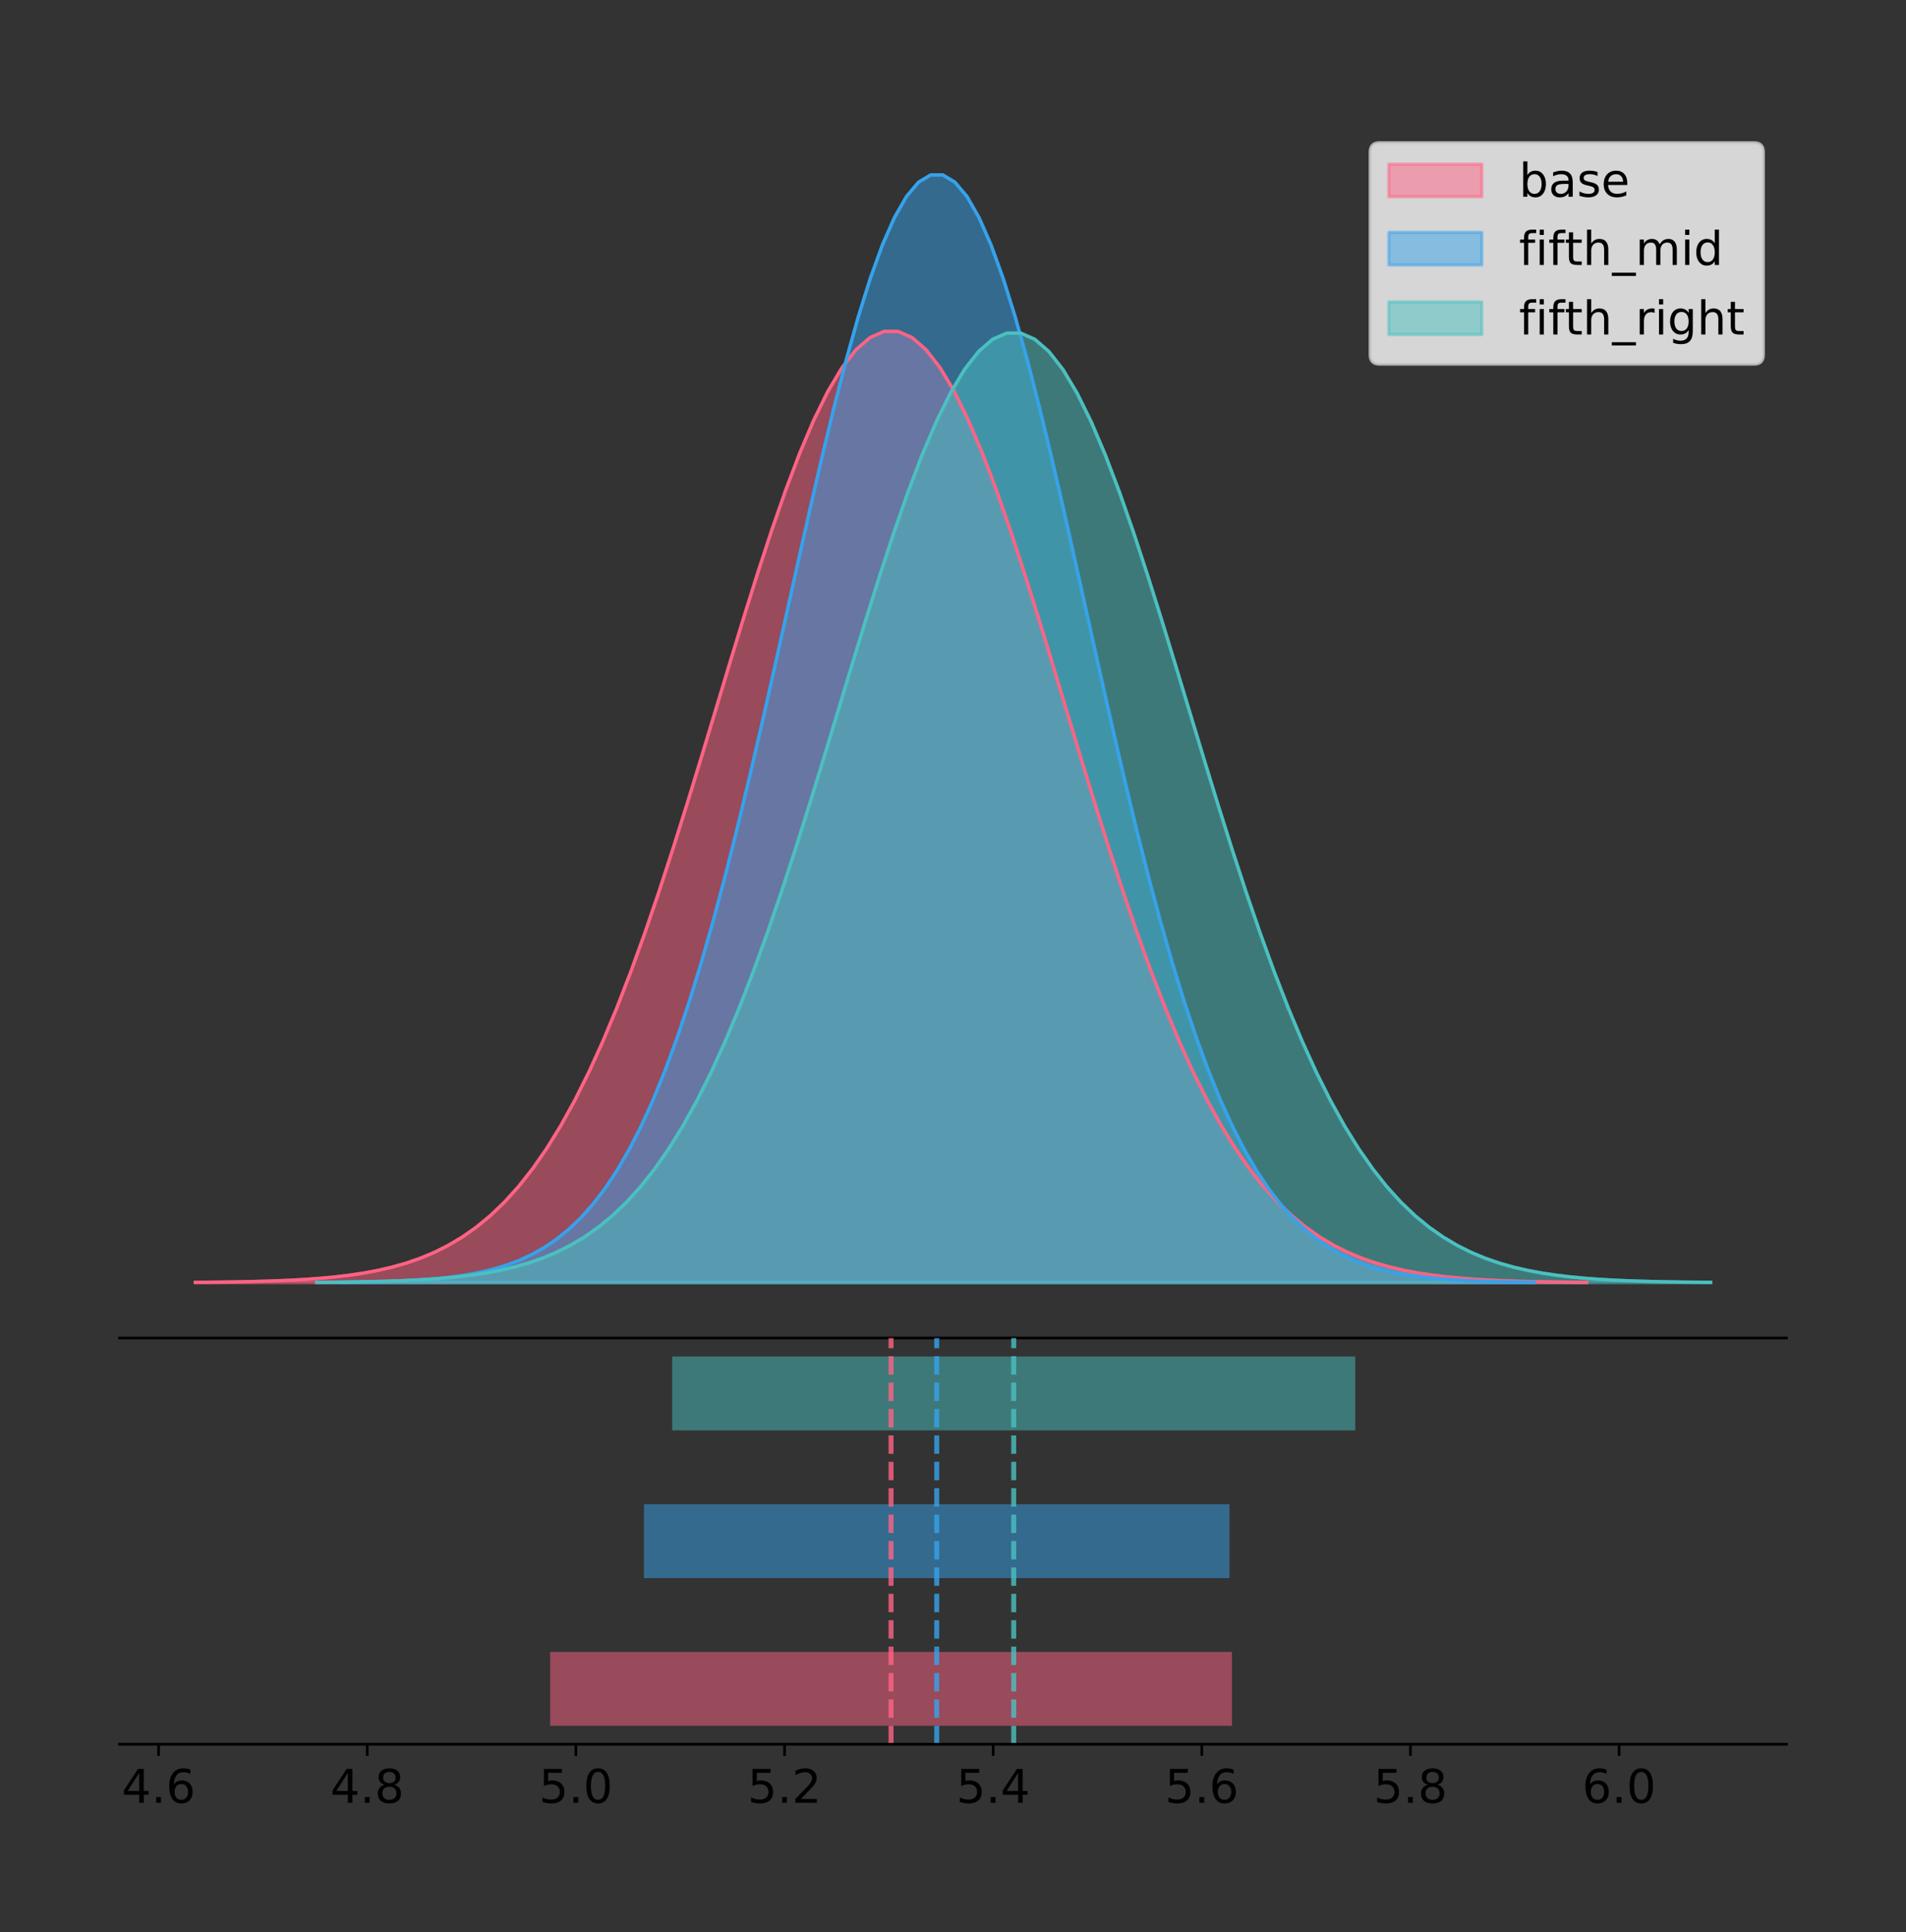 <?xml version="1.0" encoding="utf-8" standalone="no"?>
<!DOCTYPE svg PUBLIC "-//W3C//DTD SVG 1.1//EN"
  "http://www.w3.org/Graphics/SVG/1.1/DTD/svg11.dtd">
<!-- Created with matplotlib (https://matplotlib.org/) -->
<svg height="581.789pt" version="1.1" viewBox="0 0 574.2 581.789" width="574.2pt" xmlns="http://www.w3.org/2000/svg" xmlns:xlink="http://www.w3.org/1999/xlink">
 <rect x="0" y="0" width="574.2" height="581.789" fill="#333333" stroke="none"/>
 <defs>
  <style type="text/css">
*{stroke-linecap:butt;stroke-linejoin:round;}
  </style>
 </defs>
 <g id="figure_1">
  <g id="patch_1">
   <path d="M 0 581.789 
L 574.2 581.789 
L 574.2 0 
L 0 0 
z
" style="fill:none;"/>
  </g>
  <g id="axes_1">
   <g id="patch_2">
    <path d="M 36 402.93 
L 538.2 402.93 
L 538.2 36 
L 36 36 
z
" style="fill:none;"/>
   </g>
   <g id="PolyCollection_1">
    <defs>
     <path d="M 58.827 -195.538 
L 58.827 -195.634 
L 63.062 -195.67 
L 67.296 -195.719 
L 71.531 -195.784 
L 75.765 -195.871 
L 79.999 -195.984 
L 84.234 -196.133 
L 88.468 -196.325 
L 92.703 -196.574 
L 96.937 -196.892 
L 101.172 -197.296 
L 105.406 -197.806 
L 109.641 -198.445 
L 113.875 -199.239 
L 118.109 -200.22 
L 122.344 -201.422 
L 126.578 -202.885 
L 130.813 -204.651 
L 135.047 -206.769 
L 139.282 -209.289 
L 143.516 -212.265 
L 147.75 -215.752 
L 151.985 -219.808 
L 156.219 -224.487 
L 160.454 -229.844 
L 164.688 -235.928 
L 168.923 -242.78 
L 173.157 -250.436 
L 177.392 -258.917 
L 181.626 -268.233 
L 185.86 -278.374 
L 190.095 -289.316 
L 194.329 -301.013 
L 198.564 -313.396 
L 202.798 -326.376 
L 207.033 -339.84 
L 211.267 -353.654 
L 215.501 -367.663 
L 219.736 -381.693 
L 223.97 -395.556 
L 228.205 -409.053 
L 232.439 -421.977 
L 236.674 -434.121 
L 240.908 -445.28 
L 245.143 -455.259 
L 249.377 -463.878 
L 253.611 -470.98 
L 257.846 -476.429 
L 262.08 -480.121 
L 266.315 -481.986 
L 270.549 -481.986 
L 274.784 -480.121 
L 279.018 -476.429 
L 283.252 -470.98 
L 287.487 -463.878 
L 291.721 -455.259 
L 295.956 -445.28 
L 300.19 -434.121 
L 304.425 -421.977 
L 308.659 -409.053 
L 312.894 -395.556 
L 317.128 -381.693 
L 321.362 -367.663 
L 325.597 -353.654 
L 329.831 -339.84 
L 334.066 -326.376 
L 338.3 -313.396 
L 342.535 -301.013 
L 346.769 -289.316 
L 351.003 -278.374 
L 355.238 -268.233 
L 359.472 -258.917 
L 363.707 -250.436 
L 367.941 -242.78 
L 372.176 -235.928 
L 376.41 -229.844 
L 380.645 -224.487 
L 384.879 -219.808 
L 389.113 -215.752 
L 393.348 -212.265 
L 397.582 -209.289 
L 401.817 -206.769 
L 406.051 -204.651 
L 410.286 -202.885 
L 414.52 -201.422 
L 418.754 -200.22 
L 422.989 -199.239 
L 427.223 -198.445 
L 431.458 -197.806 
L 435.692 -197.296 
L 439.927 -196.892 
L 444.161 -196.574 
L 448.396 -196.325 
L 452.63 -196.133 
L 456.864 -195.984 
L 461.099 -195.871 
L 465.333 -195.784 
L 469.568 -195.719 
L 473.802 -195.67 
L 478.037 -195.634 
L 478.037 -195.538 
L 478.037 -195.538 
L 473.802 -195.538 
L 469.568 -195.538 
L 465.333 -195.538 
L 461.099 -195.538 
L 456.864 -195.538 
L 452.63 -195.538 
L 448.396 -195.538 
L 444.161 -195.538 
L 439.927 -195.538 
L 435.692 -195.538 
L 431.458 -195.538 
L 427.223 -195.538 
L 422.989 -195.538 
L 418.754 -195.538 
L 414.52 -195.538 
L 410.286 -195.538 
L 406.051 -195.538 
L 401.817 -195.538 
L 397.582 -195.538 
L 393.348 -195.538 
L 389.113 -195.538 
L 384.879 -195.538 
L 380.645 -195.538 
L 376.41 -195.538 
L 372.176 -195.538 
L 367.941 -195.538 
L 363.707 -195.538 
L 359.472 -195.538 
L 355.238 -195.538 
L 351.003 -195.538 
L 346.769 -195.538 
L 342.535 -195.538 
L 338.3 -195.538 
L 334.066 -195.538 
L 329.831 -195.538 
L 325.597 -195.538 
L 321.362 -195.538 
L 317.128 -195.538 
L 312.894 -195.538 
L 308.659 -195.538 
L 304.425 -195.538 
L 300.19 -195.538 
L 295.956 -195.538 
L 291.721 -195.538 
L 287.487 -195.538 
L 283.252 -195.538 
L 279.018 -195.538 
L 274.784 -195.538 
L 270.549 -195.538 
L 266.315 -195.538 
L 262.08 -195.538 
L 257.846 -195.538 
L 253.611 -195.538 
L 249.377 -195.538 
L 245.143 -195.538 
L 240.908 -195.538 
L 236.674 -195.538 
L 232.439 -195.538 
L 228.205 -195.538 
L 223.97 -195.538 
L 219.736 -195.538 
L 215.501 -195.538 
L 211.267 -195.538 
L 207.033 -195.538 
L 202.798 -195.538 
L 198.564 -195.538 
L 194.329 -195.538 
L 190.095 -195.538 
L 185.86 -195.538 
L 181.626 -195.538 
L 177.392 -195.538 
L 173.157 -195.538 
L 168.923 -195.538 
L 164.688 -195.538 
L 160.454 -195.538 
L 156.219 -195.538 
L 151.985 -195.538 
L 147.75 -195.538 
L 143.516 -195.538 
L 139.282 -195.538 
L 135.047 -195.538 
L 130.813 -195.538 
L 126.578 -195.538 
L 122.344 -195.538 
L 118.109 -195.538 
L 113.875 -195.538 
L 109.641 -195.538 
L 105.406 -195.538 
L 101.172 -195.538 
L 96.937 -195.538 
L 92.703 -195.538 
L 88.468 -195.538 
L 84.234 -195.538 
L 79.999 -195.538 
L 75.765 -195.538 
L 71.531 -195.538 
L 67.296 -195.538 
L 63.062 -195.538 
L 58.827 -195.538 
z
" id="m88e57b2db8" style="stroke:#ff6384;stroke-opacity:0.5;"/>
    </defs>
    <g clip-path="url(#p39297d715b)">
     <use style="fill:#ff6384;fill-opacity:0.5;stroke:#ff6384;stroke-opacity:0.5;" x="0" xlink:href="#m88e57b2db8" y="581.789"/>
    </g>
   </g>
   <g id="PolyCollection_2">
    <defs>
     <path d="M 102.205 -195.538 
L 102.205 -195.65 
L 105.841 -195.692 
L 109.477 -195.749 
L 113.113 -195.825 
L 116.749 -195.925 
L 120.386 -196.058 
L 124.022 -196.23 
L 127.658 -196.455 
L 131.294 -196.744 
L 134.931 -197.115 
L 138.567 -197.585 
L 142.203 -198.179 
L 145.839 -198.923 
L 149.475 -199.848 
L 153.112 -200.99 
L 156.748 -202.39 
L 160.384 -204.093 
L 164.02 -206.151 
L 167.656 -208.617 
L 171.293 -211.552 
L 174.929 -215.017 
L 178.565 -219.078 
L 182.201 -223.801 
L 185.838 -229.25 
L 189.474 -235.488 
L 193.11 -242.572 
L 196.746 -250.552 
L 200.382 -259.468 
L 204.019 -269.344 
L 207.655 -280.192 
L 211.291 -292.002 
L 214.927 -304.744 
L 218.564 -318.365 
L 222.2 -332.786 
L 225.836 -347.901 
L 229.472 -363.58 
L 233.108 -379.667 
L 236.745 -395.98 
L 240.381 -412.318 
L 244.017 -428.462 
L 247.653 -444.18 
L 251.29 -459.23 
L 254.926 -473.372 
L 258.562 -486.366 
L 262.198 -497.987 
L 265.834 -508.025 
L 269.471 -516.294 
L 273.107 -522.64 
L 276.743 -526.94 
L 280.379 -529.111 
L 284.016 -529.111 
L 287.652 -526.94 
L 291.288 -522.64 
L 294.924 -516.294 
L 298.56 -508.025 
L 302.197 -497.987 
L 305.833 -486.366 
L 309.469 -473.372 
L 313.105 -459.23 
L 316.742 -444.18 
L 320.378 -428.462 
L 324.014 -412.318 
L 327.65 -395.98 
L 331.286 -379.667 
L 334.923 -363.58 
L 338.559 -347.901 
L 342.195 -332.786 
L 345.831 -318.365 
L 349.468 -304.744 
L 353.104 -292.002 
L 356.74 -280.192 
L 360.376 -269.344 
L 364.012 -259.468 
L 367.649 -250.552 
L 371.285 -242.572 
L 374.921 -235.488 
L 378.557 -229.25 
L 382.194 -223.801 
L 385.83 -219.078 
L 389.466 -215.017 
L 393.102 -211.552 
L 396.738 -208.617 
L 400.375 -206.151 
L 404.011 -204.093 
L 407.647 -202.39 
L 411.283 -200.99 
L 414.92 -199.848 
L 418.556 -198.923 
L 422.192 -198.179 
L 425.828 -197.585 
L 429.464 -197.115 
L 433.101 -196.744 
L 436.737 -196.455 
L 440.373 -196.23 
L 444.009 -196.058 
L 447.646 -195.925 
L 451.282 -195.825 
L 454.918 -195.749 
L 458.554 -195.692 
L 462.19 -195.65 
L 462.19 -195.538 
L 462.19 -195.538 
L 458.554 -195.538 
L 454.918 -195.538 
L 451.282 -195.538 
L 447.646 -195.538 
L 444.009 -195.538 
L 440.373 -195.538 
L 436.737 -195.538 
L 433.101 -195.538 
L 429.464 -195.538 
L 425.828 -195.538 
L 422.192 -195.538 
L 418.556 -195.538 
L 414.92 -195.538 
L 411.283 -195.538 
L 407.647 -195.538 
L 404.011 -195.538 
L 400.375 -195.538 
L 396.738 -195.538 
L 393.102 -195.538 
L 389.466 -195.538 
L 385.83 -195.538 
L 382.194 -195.538 
L 378.557 -195.538 
L 374.921 -195.538 
L 371.285 -195.538 
L 367.649 -195.538 
L 364.012 -195.538 
L 360.376 -195.538 
L 356.74 -195.538 
L 353.104 -195.538 
L 349.468 -195.538 
L 345.831 -195.538 
L 342.195 -195.538 
L 338.559 -195.538 
L 334.923 -195.538 
L 331.286 -195.538 
L 327.65 -195.538 
L 324.014 -195.538 
L 320.378 -195.538 
L 316.742 -195.538 
L 313.105 -195.538 
L 309.469 -195.538 
L 305.833 -195.538 
L 302.197 -195.538 
L 298.56 -195.538 
L 294.924 -195.538 
L 291.288 -195.538 
L 287.652 -195.538 
L 284.016 -195.538 
L 280.379 -195.538 
L 276.743 -195.538 
L 273.107 -195.538 
L 269.471 -195.538 
L 265.834 -195.538 
L 262.198 -195.538 
L 258.562 -195.538 
L 254.926 -195.538 
L 251.29 -195.538 
L 247.653 -195.538 
L 244.017 -195.538 
L 240.381 -195.538 
L 236.745 -195.538 
L 233.108 -195.538 
L 229.472 -195.538 
L 225.836 -195.538 
L 222.2 -195.538 
L 218.564 -195.538 
L 214.927 -195.538 
L 211.291 -195.538 
L 207.655 -195.538 
L 204.019 -195.538 
L 200.382 -195.538 
L 196.746 -195.538 
L 193.11 -195.538 
L 189.474 -195.538 
L 185.838 -195.538 
L 182.201 -195.538 
L 178.565 -195.538 
L 174.929 -195.538 
L 171.293 -195.538 
L 167.656 -195.538 
L 164.02 -195.538 
L 160.384 -195.538 
L 156.748 -195.538 
L 153.112 -195.538 
L 149.475 -195.538 
L 145.839 -195.538 
L 142.203 -195.538 
L 138.567 -195.538 
L 134.931 -195.538 
L 131.294 -195.538 
L 127.658 -195.538 
L 124.022 -195.538 
L 120.386 -195.538 
L 116.749 -195.538 
L 113.113 -195.538 
L 109.477 -195.538 
L 105.841 -195.538 
L 102.205 -195.538 
z
" id="m7237c619a9" style="stroke:#36a2eb;stroke-opacity:0.5;"/>
    </defs>
    <g clip-path="url(#p39297d715b)">
     <use style="fill:#36a2eb;fill-opacity:0.5;stroke:#36a2eb;stroke-opacity:0.5;" x="0" xlink:href="#m7237c619a9" y="581.789"/>
    </g>
   </g>
   <g id="PolyCollection_3">
    <defs>
     <path d="M 95.41 -195.538 
L 95.41 -195.634 
L 99.652 -195.67 
L 103.894 -195.719 
L 108.136 -195.784 
L 112.378 -195.87 
L 116.62 -195.983 
L 120.862 -196.132 
L 125.104 -196.324 
L 129.346 -196.572 
L 133.589 -196.889 
L 137.831 -197.293 
L 142.073 -197.802 
L 146.315 -198.439 
L 150.557 -199.232 
L 154.799 -200.211 
L 159.041 -201.411 
L 163.283 -202.872 
L 167.525 -204.635 
L 171.767 -206.749 
L 176.009 -209.265 
L 180.251 -212.235 
L 184.493 -215.716 
L 188.735 -219.764 
L 192.977 -224.435 
L 197.219 -229.783 
L 201.461 -235.855 
L 205.703 -242.696 
L 209.945 -250.338 
L 214.187 -258.804 
L 218.429 -268.102 
L 222.672 -278.226 
L 226.914 -289.148 
L 231.156 -300.824 
L 235.398 -313.185 
L 239.64 -326.142 
L 243.882 -339.582 
L 248.124 -353.371 
L 252.366 -367.354 
L 256.608 -381.359 
L 260.85 -395.197 
L 265.092 -408.67 
L 269.334 -421.571 
L 273.576 -433.693 
L 277.818 -444.832 
L 282.06 -454.793 
L 286.302 -463.397 
L 290.544 -470.486 
L 294.786 -475.925 
L 299.028 -479.611 
L 303.27 -481.472 
L 307.512 -481.472 
L 311.754 -479.611 
L 315.997 -475.925 
L 320.239 -470.486 
L 324.481 -463.397 
L 328.723 -454.793 
L 332.965 -444.832 
L 337.207 -433.693 
L 341.449 -421.571 
L 345.691 -408.67 
L 349.933 -395.197 
L 354.175 -381.359 
L 358.417 -367.354 
L 362.659 -353.371 
L 366.901 -339.582 
L 371.143 -326.142 
L 375.385 -313.185 
L 379.627 -300.824 
L 383.869 -289.148 
L 388.111 -278.226 
L 392.353 -268.102 
L 396.595 -258.804 
L 400.837 -250.338 
L 405.08 -242.696 
L 409.322 -235.855 
L 413.564 -229.783 
L 417.806 -224.435 
L 422.048 -219.764 
L 426.29 -215.716 
L 430.532 -212.235 
L 434.774 -209.265 
L 439.016 -206.749 
L 443.258 -204.635 
L 447.5 -202.872 
L 451.742 -201.411 
L 455.984 -200.211 
L 460.226 -199.232 
L 464.468 -198.439 
L 468.71 -197.802 
L 472.952 -197.293 
L 477.194 -196.889 
L 481.436 -196.572 
L 485.678 -196.324 
L 489.92 -196.132 
L 494.162 -195.983 
L 498.405 -195.87 
L 502.647 -195.784 
L 506.889 -195.719 
L 511.131 -195.67 
L 515.373 -195.634 
L 515.373 -195.538 
L 515.373 -195.538 
L 511.131 -195.538 
L 506.889 -195.538 
L 502.647 -195.538 
L 498.405 -195.538 
L 494.162 -195.538 
L 489.92 -195.538 
L 485.678 -195.538 
L 481.436 -195.538 
L 477.194 -195.538 
L 472.952 -195.538 
L 468.71 -195.538 
L 464.468 -195.538 
L 460.226 -195.538 
L 455.984 -195.538 
L 451.742 -195.538 
L 447.5 -195.538 
L 443.258 -195.538 
L 439.016 -195.538 
L 434.774 -195.538 
L 430.532 -195.538 
L 426.29 -195.538 
L 422.048 -195.538 
L 417.806 -195.538 
L 413.564 -195.538 
L 409.322 -195.538 
L 405.08 -195.538 
L 400.837 -195.538 
L 396.595 -195.538 
L 392.353 -195.538 
L 388.111 -195.538 
L 383.869 -195.538 
L 379.627 -195.538 
L 375.385 -195.538 
L 371.143 -195.538 
L 366.901 -195.538 
L 362.659 -195.538 
L 358.417 -195.538 
L 354.175 -195.538 
L 349.933 -195.538 
L 345.691 -195.538 
L 341.449 -195.538 
L 337.207 -195.538 
L 332.965 -195.538 
L 328.723 -195.538 
L 324.481 -195.538 
L 320.239 -195.538 
L 315.997 -195.538 
L 311.754 -195.538 
L 307.512 -195.538 
L 303.27 -195.538 
L 299.028 -195.538 
L 294.786 -195.538 
L 290.544 -195.538 
L 286.302 -195.538 
L 282.06 -195.538 
L 277.818 -195.538 
L 273.576 -195.538 
L 269.334 -195.538 
L 265.092 -195.538 
L 260.85 -195.538 
L 256.608 -195.538 
L 252.366 -195.538 
L 248.124 -195.538 
L 243.882 -195.538 
L 239.64 -195.538 
L 235.398 -195.538 
L 231.156 -195.538 
L 226.914 -195.538 
L 222.672 -195.538 
L 218.429 -195.538 
L 214.187 -195.538 
L 209.945 -195.538 
L 205.703 -195.538 
L 201.461 -195.538 
L 197.219 -195.538 
L 192.977 -195.538 
L 188.735 -195.538 
L 184.493 -195.538 
L 180.251 -195.538 
L 176.009 -195.538 
L 171.767 -195.538 
L 167.525 -195.538 
L 163.283 -195.538 
L 159.041 -195.538 
L 154.799 -195.538 
L 150.557 -195.538 
L 146.315 -195.538 
L 142.073 -195.538 
L 137.831 -195.538 
L 133.589 -195.538 
L 129.346 -195.538 
L 125.104 -195.538 
L 120.862 -195.538 
L 116.62 -195.538 
L 112.378 -195.538 
L 108.136 -195.538 
L 103.894 -195.538 
L 99.652 -195.538 
L 95.41 -195.538 
z
" id="m9f9aff05bf" style="stroke:#4bc0c0;stroke-opacity:0.5;"/>
    </defs>
    <g clip-path="url(#p39297d715b)">
     <use style="fill:#4bc0c0;fill-opacity:0.5;stroke:#4bc0c0;stroke-opacity:0.5;" x="0" xlink:href="#m9f9aff05bf" y="581.789"/>
    </g>
   </g>
   <g id="line2d_1">
    <path clip-path="url(#p39297d715b)" d="M 58.827 386.155 
L 63.062 386.119 
L 67.296 386.07 
L 71.531 386.005 
L 75.765 385.919 
L 79.999 385.805 
L 84.234 385.657 
L 88.468 385.464 
L 92.703 385.215 
L 96.937 384.897 
L 101.172 384.493 
L 105.406 383.983 
L 109.641 383.345 
L 113.875 382.55 
L 118.109 381.57 
L 122.344 380.367 
L 126.578 378.905 
L 130.813 377.138 
L 135.047 375.02 
L 139.282 372.5 
L 143.516 369.524 
L 147.75 366.037 
L 151.985 361.981 
L 156.219 357.302 
L 160.454 351.945 
L 164.688 345.862 
L 168.923 339.009 
L 173.157 331.353 
L 177.392 322.872 
L 181.626 313.557 
L 185.86 303.415 
L 190.095 292.473 
L 194.329 280.776 
L 198.564 268.393 
L 202.798 255.413 
L 207.033 241.949 
L 211.267 228.135 
L 215.501 214.127 
L 219.736 200.097 
L 223.97 186.233 
L 228.205 172.736 
L 232.439 159.812 
L 236.674 147.668 
L 240.908 136.51 
L 245.143 126.531 
L 249.377 117.911 
L 253.611 110.81 
L 257.846 105.361 
L 262.08 101.668 
L 266.315 99.804 
L 270.549 99.804 
L 274.784 101.668 
L 279.018 105.361 
L 283.252 110.81 
L 287.487 117.911 
L 291.721 126.531 
L 295.956 136.51 
L 300.19 147.668 
L 304.425 159.812 
L 308.659 172.736 
L 312.894 186.233 
L 317.128 200.097 
L 321.362 214.127 
L 325.597 228.135 
L 329.831 241.949 
L 334.066 255.413 
L 338.3 268.393 
L 342.535 280.776 
L 346.769 292.473 
L 351.003 303.415 
L 355.238 313.557 
L 359.472 322.872 
L 363.707 331.353 
L 367.941 339.009 
L 372.176 345.862 
L 376.41 351.945 
L 380.645 357.302 
L 384.879 361.981 
L 389.113 366.037 
L 393.348 369.524 
L 397.582 372.5 
L 401.817 375.02 
L 406.051 377.138 
L 410.286 378.905 
L 414.52 380.367 
L 418.754 381.57 
L 422.989 382.55 
L 427.223 383.345 
L 431.458 383.983 
L 435.692 384.493 
L 439.927 384.897 
L 444.161 385.215 
L 448.396 385.464 
L 452.63 385.657 
L 456.864 385.805 
L 461.099 385.919 
L 465.333 386.005 
L 469.568 386.07 
L 473.802 386.119 
L 478.037 386.155 
" style="fill:none;stroke:#ff6384;stroke-linecap:square;"/>
   </g>
   <g id="line2d_2">
    <path clip-path="url(#p39297d715b)" d="M 102.205 386.139 
L 105.841 386.097 
L 109.477 386.04 
L 113.113 385.965 
L 116.749 385.864 
L 120.386 385.732 
L 124.022 385.559 
L 127.658 385.334 
L 131.294 385.045 
L 134.931 384.675 
L 138.567 384.204 
L 142.203 383.61 
L 145.839 382.867 
L 149.475 381.941 
L 153.112 380.799 
L 156.748 379.399 
L 160.384 377.696 
L 164.02 375.639 
L 167.656 373.172 
L 171.293 370.238 
L 174.929 366.772 
L 178.565 362.711 
L 182.201 357.989 
L 185.838 352.539 
L 189.474 346.301 
L 193.11 339.217 
L 196.746 331.237 
L 200.382 322.322 
L 204.019 312.445 
L 207.655 301.597 
L 211.291 289.787 
L 214.927 277.045 
L 218.564 263.424 
L 222.2 249.004 
L 225.836 233.888 
L 229.472 218.209 
L 233.108 202.123 
L 236.745 185.809 
L 240.381 169.471 
L 244.017 153.327 
L 247.653 137.61 
L 251.29 122.559 
L 254.926 108.418 
L 258.562 95.423 
L 262.198 83.803 
L 265.834 73.765 
L 269.471 65.495 
L 273.107 59.15 
L 276.743 54.85 
L 280.379 52.679 
L 284.016 52.679 
L 287.652 54.85 
L 291.288 59.15 
L 294.924 65.495 
L 298.56 73.765 
L 302.197 83.803 
L 305.833 95.423 
L 309.469 108.418 
L 313.105 122.559 
L 316.742 137.61 
L 320.378 153.327 
L 324.014 169.471 
L 327.65 185.809 
L 331.286 202.123 
L 334.923 218.209 
L 338.559 233.888 
L 342.195 249.004 
L 345.831 263.424 
L 349.468 277.045 
L 353.104 289.787 
L 356.74 301.597 
L 360.376 312.445 
L 364.012 322.322 
L 367.649 331.237 
L 371.285 339.217 
L 374.921 346.301 
L 378.557 352.539 
L 382.194 357.989 
L 385.83 362.711 
L 389.466 366.772 
L 393.102 370.238 
L 396.738 373.172 
L 400.375 375.639 
L 404.011 377.696 
L 407.647 379.399 
L 411.283 380.799 
L 414.92 381.941 
L 418.556 382.867 
L 422.192 383.61 
L 425.828 384.204 
L 429.464 384.675 
L 433.101 385.045 
L 436.737 385.334 
L 440.373 385.559 
L 444.009 385.732 
L 447.646 385.864 
L 451.282 385.965 
L 454.918 386.04 
L 458.554 386.097 
L 462.19 386.139 
" style="fill:none;stroke:#36a2eb;stroke-linecap:square;"/>
   </g>
   <g id="line2d_3">
    <path clip-path="url(#p39297d715b)" d="M 95.41 386.155 
L 99.652 386.119 
L 103.894 386.071 
L 108.136 386.006 
L 112.378 385.919 
L 116.62 385.806 
L 120.862 385.658 
L 125.104 385.465 
L 129.346 385.217 
L 133.589 384.9 
L 137.831 384.496 
L 142.073 383.988 
L 146.315 383.35 
L 150.557 382.557 
L 154.799 381.578 
L 159.041 380.378 
L 163.283 378.918 
L 167.525 377.154 
L 171.767 375.04 
L 176.009 372.525 
L 180.251 369.554 
L 184.493 366.073 
L 188.735 362.025 
L 192.977 357.354 
L 197.219 352.007 
L 201.461 345.934 
L 205.703 339.094 
L 209.945 331.452 
L 214.187 322.986 
L 218.429 313.687 
L 222.672 303.564 
L 226.914 292.641 
L 231.156 280.966 
L 235.398 268.605 
L 239.64 255.648 
L 243.882 242.208 
L 248.124 228.419 
L 252.366 214.435 
L 256.608 200.43 
L 260.85 186.592 
L 265.092 173.119 
L 269.334 160.218 
L 273.576 148.096 
L 277.818 136.958 
L 282.06 126.997 
L 286.302 118.392 
L 290.544 111.304 
L 294.786 105.865 
L 299.028 102.179 
L 303.27 100.318 
L 307.512 100.318 
L 311.754 102.179 
L 315.997 105.865 
L 320.239 111.304 
L 324.481 118.392 
L 328.723 126.997 
L 332.965 136.958 
L 337.207 148.096 
L 341.449 160.218 
L 345.691 173.119 
L 349.933 186.592 
L 354.175 200.43 
L 358.417 214.435 
L 362.659 228.419 
L 366.901 242.208 
L 371.143 255.648 
L 375.385 268.605 
L 379.627 280.966 
L 383.869 292.641 
L 388.111 303.564 
L 392.353 313.687 
L 396.595 322.986 
L 400.837 331.452 
L 405.08 339.094 
L 409.322 345.934 
L 413.564 352.007 
L 417.806 357.354 
L 422.048 362.025 
L 426.29 366.073 
L 430.532 369.554 
L 434.774 372.525 
L 439.016 375.04 
L 443.258 377.154 
L 447.5 378.918 
L 451.742 380.378 
L 455.984 381.578 
L 460.226 382.557 
L 464.468 383.35 
L 468.71 383.988 
L 472.952 384.496 
L 477.194 384.9 
L 481.436 385.217 
L 485.678 385.465 
L 489.92 385.658 
L 494.162 385.806 
L 498.405 385.919 
L 502.647 386.006 
L 506.889 386.071 
L 511.131 386.119 
L 515.373 386.155 
" style="fill:none;stroke:#4bc0c0;stroke-linecap:square;"/>
   </g>
   <g id="patch_3">
    <path d="M 36 402.93 
L 538.2 402.93 
" style="fill:none;stroke:#000000;stroke-linecap:square;stroke-linejoin:miter;stroke-width:0.8;"/>
   </g>
   <g id="legend_1">
    <g id="patch_4">
     <path d="M 415.602 109.627 
L 528.4 109.627 
Q 531.2 109.627 531.2 106.827 
L 531.2 45.8 
Q 531.2 43 528.4 43 
L 415.602 43 
Q 412.802 43 412.802 45.8 
L 412.802 106.827 
Q 412.802 109.627 415.602 109.627 
z
" style="fill:#ffffff;opacity:0.8;stroke:#cccccc;stroke-linejoin:miter;"/>
    </g>
    <g id="patch_5">
     <path d="M 418.402 59.238 
L 446.402 59.238 
L 446.402 49.438 
L 418.402 49.438 
z
" style="fill:#ff6384;opacity:0.5;stroke:#ff6384;stroke-linejoin:miter;"/>
    </g>
    <g id="text_1">
     <!-- base -->
     <defs>
      <path d="M 48.688 27.297 
Q 48.688 37.203 44.609 42.844 
Q 40.531 48.484 33.406 48.484 
Q 26.266 48.484 22.188 42.844 
Q 18.109 37.203 18.109 27.297 
Q 18.109 17.391 22.188 11.75 
Q 26.266 6.109 33.406 6.109 
Q 40.531 6.109 44.609 11.75 
Q 48.688 17.391 48.688 27.297 
z
M 18.109 46.391 
Q 20.953 51.266 25.266 53.625 
Q 29.594 56 35.594 56 
Q 45.562 56 51.781 48.094 
Q 58.016 40.188 58.016 27.297 
Q 58.016 14.406 51.781 6.484 
Q 45.562 -1.422 35.594 -1.422 
Q 29.594 -1.422 25.266 0.953 
Q 20.953 3.328 18.109 8.203 
L 18.109 0 
L 9.078 0 
L 9.078 75.984 
L 18.109 75.984 
z
" id="DejaVuSans-98"/>
      <path d="M 34.281 27.484 
Q 23.391 27.484 19.188 25 
Q 14.984 22.516 14.984 16.5 
Q 14.984 11.719 18.141 8.906 
Q 21.297 6.109 26.703 6.109 
Q 34.188 6.109 38.703 11.406 
Q 43.219 16.703 43.219 25.484 
L 43.219 27.484 
z
M 52.203 31.203 
L 52.203 0 
L 43.219 0 
L 43.219 8.297 
Q 40.141 3.328 35.547 0.953 
Q 30.953 -1.422 24.312 -1.422 
Q 15.922 -1.422 10.953 3.297 
Q 6 8.016 6 15.922 
Q 6 25.141 12.172 29.828 
Q 18.359 34.516 30.609 34.516 
L 43.219 34.516 
L 43.219 35.406 
Q 43.219 41.609 39.141 45 
Q 35.062 48.391 27.688 48.391 
Q 23 48.391 18.547 47.266 
Q 14.109 46.141 10.016 43.891 
L 10.016 52.203 
Q 14.938 54.109 19.578 55.047 
Q 24.219 56 28.609 56 
Q 40.484 56 46.344 49.844 
Q 52.203 43.703 52.203 31.203 
z
" id="DejaVuSans-97"/>
      <path d="M 44.281 53.078 
L 44.281 44.578 
Q 40.484 46.531 36.375 47.5 
Q 32.281 48.484 27.875 48.484 
Q 21.188 48.484 17.844 46.438 
Q 14.5 44.391 14.5 40.281 
Q 14.5 37.156 16.891 35.375 
Q 19.281 33.594 26.516 31.984 
L 29.594 31.297 
Q 39.156 29.25 43.188 25.516 
Q 47.219 21.781 47.219 15.094 
Q 47.219 7.469 41.188 3.016 
Q 35.156 -1.422 24.609 -1.422 
Q 20.219 -1.422 15.453 -0.562 
Q 10.688 0.297 5.422 2 
L 5.422 11.281 
Q 10.406 8.688 15.234 7.391 
Q 20.062 6.109 24.812 6.109 
Q 31.156 6.109 34.562 8.281 
Q 37.984 10.453 37.984 14.406 
Q 37.984 18.062 35.516 20.016 
Q 33.062 21.969 24.703 23.781 
L 21.578 24.516 
Q 13.234 26.266 9.516 29.906 
Q 5.812 33.547 5.812 39.891 
Q 5.812 47.609 11.281 51.797 
Q 16.75 56 26.812 56 
Q 31.781 56 36.172 55.266 
Q 40.578 54.547 44.281 53.078 
z
" id="DejaVuSans-115"/>
      <path d="M 56.203 29.594 
L 56.203 25.203 
L 14.891 25.203 
Q 15.484 15.922 20.484 11.062 
Q 25.484 6.203 34.422 6.203 
Q 39.594 6.203 44.453 7.469 
Q 49.312 8.734 54.109 11.281 
L 54.109 2.781 
Q 49.266 0.734 44.188 -0.344 
Q 39.109 -1.422 33.891 -1.422 
Q 20.797 -1.422 13.156 6.188 
Q 5.516 13.812 5.516 26.812 
Q 5.516 40.234 12.766 48.109 
Q 20.016 56 32.328 56 
Q 43.359 56 49.781 48.891 
Q 56.203 41.797 56.203 29.594 
z
M 47.219 32.234 
Q 47.125 39.594 43.094 43.984 
Q 39.062 48.391 32.422 48.391 
Q 24.906 48.391 20.391 44.141 
Q 15.875 39.891 15.188 32.172 
z
" id="DejaVuSans-101"/>
     </defs>
     <g transform="translate(457.602 59.238)scale(0.14 -0.14)">
      <use xlink:href="#DejaVuSans-98"/>
      <use x="63.477" xlink:href="#DejaVuSans-97"/>
      <use x="124.756" xlink:href="#DejaVuSans-115"/>
      <use x="176.855" xlink:href="#DejaVuSans-101"/>
     </g>
    </g>
    <g id="patch_6">
     <path d="M 418.402 79.787 
L 446.402 79.787 
L 446.402 69.987 
L 418.402 69.987 
z
" style="fill:#36a2eb;opacity:0.5;stroke:#36a2eb;stroke-linejoin:miter;"/>
    </g>
    <g id="text_2">
     <!-- fifth_mid -->
     <defs>
      <path d="M 37.109 75.984 
L 37.109 68.5 
L 28.516 68.5 
Q 23.688 68.5 21.797 66.547 
Q 19.922 64.594 19.922 59.516 
L 19.922 54.688 
L 34.719 54.688 
L 34.719 47.703 
L 19.922 47.703 
L 19.922 0 
L 10.891 0 
L 10.891 47.703 
L 2.297 47.703 
L 2.297 54.688 
L 10.891 54.688 
L 10.891 58.5 
Q 10.891 67.625 15.141 71.797 
Q 19.391 75.984 28.609 75.984 
z
" id="DejaVuSans-102"/>
      <path d="M 9.422 54.688 
L 18.406 54.688 
L 18.406 0 
L 9.422 0 
z
M 9.422 75.984 
L 18.406 75.984 
L 18.406 64.594 
L 9.422 64.594 
z
" id="DejaVuSans-105"/>
      <path d="M 18.312 70.219 
L 18.312 54.688 
L 36.812 54.688 
L 36.812 47.703 
L 18.312 47.703 
L 18.312 18.016 
Q 18.312 11.328 20.141 9.422 
Q 21.969 7.516 27.594 7.516 
L 36.812 7.516 
L 36.812 0 
L 27.594 0 
Q 17.188 0 13.234 3.875 
Q 9.281 7.766 9.281 18.016 
L 9.281 47.703 
L 2.688 47.703 
L 2.688 54.688 
L 9.281 54.688 
L 9.281 70.219 
z
" id="DejaVuSans-116"/>
      <path d="M 54.891 33.016 
L 54.891 0 
L 45.906 0 
L 45.906 32.719 
Q 45.906 40.484 42.875 44.328 
Q 39.844 48.188 33.797 48.188 
Q 26.516 48.188 22.312 43.547 
Q 18.109 38.922 18.109 30.906 
L 18.109 0 
L 9.078 0 
L 9.078 75.984 
L 18.109 75.984 
L 18.109 46.188 
Q 21.344 51.125 25.703 53.562 
Q 30.078 56 35.797 56 
Q 45.219 56 50.047 50.172 
Q 54.891 44.344 54.891 33.016 
z
" id="DejaVuSans-104"/>
      <path d="M 50.984 -16.609 
L 50.984 -23.578 
L -0.984 -23.578 
L -0.984 -16.609 
z
" id="DejaVuSans-95"/>
      <path d="M 52 44.188 
Q 55.375 50.25 60.062 53.125 
Q 64.75 56 71.094 56 
Q 79.641 56 84.281 50.016 
Q 88.922 44.047 88.922 33.016 
L 88.922 0 
L 79.891 0 
L 79.891 32.719 
Q 79.891 40.578 77.094 44.375 
Q 74.312 48.188 68.609 48.188 
Q 61.625 48.188 57.562 43.547 
Q 53.516 38.922 53.516 30.906 
L 53.516 0 
L 44.484 0 
L 44.484 32.719 
Q 44.484 40.625 41.703 44.406 
Q 38.922 48.188 33.109 48.188 
Q 26.219 48.188 22.156 43.531 
Q 18.109 38.875 18.109 30.906 
L 18.109 0 
L 9.078 0 
L 9.078 54.688 
L 18.109 54.688 
L 18.109 46.188 
Q 21.188 51.219 25.484 53.609 
Q 29.781 56 35.688 56 
Q 41.656 56 45.828 52.969 
Q 50 49.953 52 44.188 
z
" id="DejaVuSans-109"/>
      <path d="M 45.406 46.391 
L 45.406 75.984 
L 54.391 75.984 
L 54.391 0 
L 45.406 0 
L 45.406 8.203 
Q 42.578 3.328 38.25 0.953 
Q 33.938 -1.422 27.875 -1.422 
Q 17.969 -1.422 11.734 6.484 
Q 5.516 14.406 5.516 27.297 
Q 5.516 40.188 11.734 48.094 
Q 17.969 56 27.875 56 
Q 33.938 56 38.25 53.625 
Q 42.578 51.266 45.406 46.391 
z
M 14.797 27.297 
Q 14.797 17.391 18.875 11.75 
Q 22.953 6.109 30.078 6.109 
Q 37.203 6.109 41.297 11.75 
Q 45.406 17.391 45.406 27.297 
Q 45.406 37.203 41.297 42.844 
Q 37.203 48.484 30.078 48.484 
Q 22.953 48.484 18.875 42.844 
Q 14.797 37.203 14.797 27.297 
z
" id="DejaVuSans-100"/>
     </defs>
     <g transform="translate(457.602 79.787)scale(0.14 -0.14)">
      <use xlink:href="#DejaVuSans-102"/>
      <use x="35.205" xlink:href="#DejaVuSans-105"/>
      <use x="62.988" xlink:href="#DejaVuSans-102"/>
      <use x="98.178" xlink:href="#DejaVuSans-116"/>
      <use x="137.387" xlink:href="#DejaVuSans-104"/>
      <use x="200.766" xlink:href="#DejaVuSans-95"/>
      <use x="250.766" xlink:href="#DejaVuSans-109"/>
      <use x="348.178" xlink:href="#DejaVuSans-105"/>
      <use x="375.961" xlink:href="#DejaVuSans-100"/>
     </g>
    </g>
    <g id="patch_7">
     <path d="M 418.402 100.726 
L 446.402 100.726 
L 446.402 90.926 
L 418.402 90.926 
z
" style="fill:#4bc0c0;opacity:0.5;stroke:#4bc0c0;stroke-linejoin:miter;"/>
    </g>
    <g id="text_3">
     <!-- fifth_right -->
     <defs>
      <path d="M 41.109 46.297 
Q 39.594 47.172 37.812 47.578 
Q 36.031 48 33.891 48 
Q 26.266 48 22.188 43.047 
Q 18.109 38.094 18.109 28.812 
L 18.109 0 
L 9.078 0 
L 9.078 54.688 
L 18.109 54.688 
L 18.109 46.188 
Q 20.953 51.172 25.484 53.578 
Q 30.031 56 36.531 56 
Q 37.453 56 38.578 55.875 
Q 39.703 55.766 41.062 55.516 
z
" id="DejaVuSans-114"/>
      <path d="M 45.406 27.984 
Q 45.406 37.75 41.375 43.109 
Q 37.359 48.484 30.078 48.484 
Q 22.859 48.484 18.828 43.109 
Q 14.797 37.75 14.797 27.984 
Q 14.797 18.266 18.828 12.891 
Q 22.859 7.516 30.078 7.516 
Q 37.359 7.516 41.375 12.891 
Q 45.406 18.266 45.406 27.984 
z
M 54.391 6.781 
Q 54.391 -7.172 48.188 -13.984 
Q 42 -20.797 29.203 -20.797 
Q 24.469 -20.797 20.266 -20.094 
Q 16.062 -19.391 12.109 -17.922 
L 12.109 -9.188 
Q 16.062 -11.328 19.922 -12.344 
Q 23.781 -13.375 27.781 -13.375 
Q 36.625 -13.375 41.016 -8.766 
Q 45.406 -4.156 45.406 5.172 
L 45.406 9.625 
Q 42.625 4.781 38.281 2.391 
Q 33.938 0 27.875 0 
Q 17.828 0 11.672 7.656 
Q 5.516 15.328 5.516 27.984 
Q 5.516 40.672 11.672 48.328 
Q 17.828 56 27.875 56 
Q 33.938 56 38.281 53.609 
Q 42.625 51.219 45.406 46.391 
L 45.406 54.688 
L 54.391 54.688 
z
" id="DejaVuSans-103"/>
     </defs>
     <g transform="translate(457.602 100.726)scale(0.14 -0.14)">
      <use xlink:href="#DejaVuSans-102"/>
      <use x="35.205" xlink:href="#DejaVuSans-105"/>
      <use x="62.988" xlink:href="#DejaVuSans-102"/>
      <use x="98.178" xlink:href="#DejaVuSans-116"/>
      <use x="137.387" xlink:href="#DejaVuSans-104"/>
      <use x="200.766" xlink:href="#DejaVuSans-95"/>
      <use x="250.766" xlink:href="#DejaVuSans-114"/>
      <use x="291.879" xlink:href="#DejaVuSans-105"/>
      <use x="319.662" xlink:href="#DejaVuSans-103"/>
      <use x="383.139" xlink:href="#DejaVuSans-104"/>
      <use x="446.518" xlink:href="#DejaVuSans-116"/>
     </g>
    </g>
   </g>
  </g>
  <g id="axes_2">
   <g id="patch_8">
    <path d="M 36 525.24 
L 538.2 525.24 
L 538.2 402.93 
L 36 402.93 
z
" style="fill:none;"/>
   </g>
   <g id="patch_9">
    <path clip-path="url(#p945cb41131)" d="M 165.726 519.68 
L 371.138 519.68 
L 371.138 497.442 
L 165.726 497.442 
z
" style="fill:#ff6384;opacity:0.5;"/>
   </g>
   <g id="patch_10">
    <path clip-path="url(#p945cb41131)" d="M 194.001 475.204 
L 370.394 475.204 
L 370.394 452.966 
L 194.001 452.966 
z
" style="fill:#36a2eb;opacity:0.5;"/>
   </g>
   <g id="patch_11">
    <path clip-path="url(#p945cb41131)" d="M 202.501 430.728 
L 408.282 430.728 
L 408.282 408.49 
L 202.501 408.49 
z
" style="fill:#4bc0c0;opacity:0.5;"/>
   </g>
   <g id="matplotlib.axis_1">
    <g id="xtick_1">
     <g id="line2d_4">
      <defs>
       <path d="M 0 0 
L 0 3.5 
" id="madbc228571" style="stroke:#000000;stroke-width:0.8;"/>
      </defs>
      <g>
       <use style="stroke:#000000;stroke-width:0.8;" x="47.775" xlink:href="#madbc228571" y="525.24"/>
      </g>
     </g>
     <g id="text_4">
      <!-- 4.6 -->
      <defs>
       <path d="M 37.797 64.312 
L 12.891 25.391 
L 37.797 25.391 
z
M 35.203 72.906 
L 47.609 72.906 
L 47.609 25.391 
L 58.016 25.391 
L 58.016 17.188 
L 47.609 17.188 
L 47.609 0 
L 37.797 0 
L 37.797 17.188 
L 4.891 17.188 
L 4.891 26.703 
z
" id="DejaVuSans-52"/>
       <path d="M 10.688 12.406 
L 21 12.406 
L 21 0 
L 10.688 0 
z
" id="DejaVuSans-46"/>
       <path d="M 33.016 40.375 
Q 26.375 40.375 22.484 35.828 
Q 18.609 31.297 18.609 23.391 
Q 18.609 15.531 22.484 10.953 
Q 26.375 6.391 33.016 6.391 
Q 39.656 6.391 43.531 10.953 
Q 47.406 15.531 47.406 23.391 
Q 47.406 31.297 43.531 35.828 
Q 39.656 40.375 33.016 40.375 
z
M 52.594 71.297 
L 52.594 62.312 
Q 48.875 64.062 45.094 64.984 
Q 41.312 65.922 37.594 65.922 
Q 27.828 65.922 22.672 59.328 
Q 17.531 52.734 16.797 39.406 
Q 19.672 43.656 24.016 45.922 
Q 28.375 48.188 33.594 48.188 
Q 44.578 48.188 50.953 41.516 
Q 57.328 34.859 57.328 23.391 
Q 57.328 12.156 50.688 5.359 
Q 44.047 -1.422 33.016 -1.422 
Q 20.359 -1.422 13.672 8.266 
Q 6.984 17.969 6.984 36.375 
Q 6.984 53.656 15.188 63.938 
Q 23.391 74.219 37.203 74.219 
Q 40.922 74.219 44.703 73.484 
Q 48.484 72.75 52.594 71.297 
z
" id="DejaVuSans-54"/>
      </defs>
      <g transform="translate(36.643 542.878)scale(0.14 -0.14)">
       <use xlink:href="#DejaVuSans-52"/>
       <use x="63.623" xlink:href="#DejaVuSans-46"/>
       <use x="95.41" xlink:href="#DejaVuSans-54"/>
      </g>
     </g>
    </g>
    <g id="xtick_2">
     <g id="line2d_5">
      <g>
       <use style="stroke:#000000;stroke-width:0.8;" x="110.631" xlink:href="#madbc228571" y="525.24"/>
      </g>
     </g>
     <g id="text_5">
      <!-- 4.8 -->
      <defs>
       <path d="M 31.781 34.625 
Q 24.75 34.625 20.719 30.859 
Q 16.703 27.094 16.703 20.516 
Q 16.703 13.922 20.719 10.156 
Q 24.75 6.391 31.781 6.391 
Q 38.812 6.391 42.859 10.172 
Q 46.922 13.969 46.922 20.516 
Q 46.922 27.094 42.891 30.859 
Q 38.875 34.625 31.781 34.625 
z
M 21.922 38.812 
Q 15.578 40.375 12.031 44.719 
Q 8.5 49.078 8.5 55.328 
Q 8.5 64.062 14.719 69.141 
Q 20.953 74.219 31.781 74.219 
Q 42.672 74.219 48.875 69.141 
Q 55.078 64.062 55.078 55.328 
Q 55.078 49.078 51.531 44.719 
Q 48 40.375 41.703 38.812 
Q 48.828 37.156 52.797 32.312 
Q 56.781 27.484 56.781 20.516 
Q 56.781 9.906 50.312 4.234 
Q 43.844 -1.422 31.781 -1.422 
Q 19.734 -1.422 13.25 4.234 
Q 6.781 9.906 6.781 20.516 
Q 6.781 27.484 10.781 32.312 
Q 14.797 37.156 21.922 38.812 
z
M 18.312 54.391 
Q 18.312 48.734 21.844 45.562 
Q 25.391 42.391 31.781 42.391 
Q 38.141 42.391 41.719 45.562 
Q 45.312 48.734 45.312 54.391 
Q 45.312 60.062 41.719 63.234 
Q 38.141 66.406 31.781 66.406 
Q 25.391 66.406 21.844 63.234 
Q 18.312 60.062 18.312 54.391 
z
" id="DejaVuSans-56"/>
      </defs>
      <g transform="translate(99.499 542.878)scale(0.14 -0.14)">
       <use xlink:href="#DejaVuSans-52"/>
       <use x="63.623" xlink:href="#DejaVuSans-46"/>
       <use x="95.41" xlink:href="#DejaVuSans-56"/>
      </g>
     </g>
    </g>
    <g id="xtick_3">
     <g id="line2d_6">
      <g>
       <use style="stroke:#000000;stroke-width:0.8;" x="173.488" xlink:href="#madbc228571" y="525.24"/>
      </g>
     </g>
     <g id="text_6">
      <!-- 5.0 -->
      <defs>
       <path d="M 10.797 72.906 
L 49.516 72.906 
L 49.516 64.594 
L 19.828 64.594 
L 19.828 46.734 
Q 21.969 47.469 24.109 47.828 
Q 26.266 48.188 28.422 48.188 
Q 40.625 48.188 47.75 41.5 
Q 54.891 34.812 54.891 23.391 
Q 54.891 11.625 47.562 5.094 
Q 40.234 -1.422 26.906 -1.422 
Q 22.312 -1.422 17.547 -0.641 
Q 12.797 0.141 7.719 1.703 
L 7.719 11.625 
Q 12.109 9.234 16.797 8.062 
Q 21.484 6.891 26.703 6.891 
Q 35.156 6.891 40.078 11.328 
Q 45.016 15.766 45.016 23.391 
Q 45.016 31 40.078 35.438 
Q 35.156 39.891 26.703 39.891 
Q 22.75 39.891 18.812 39.016 
Q 14.891 38.141 10.797 36.281 
z
" id="DejaVuSans-53"/>
       <path d="M 31.781 66.406 
Q 24.172 66.406 20.328 58.906 
Q 16.5 51.422 16.5 36.375 
Q 16.5 21.391 20.328 13.891 
Q 24.172 6.391 31.781 6.391 
Q 39.453 6.391 43.281 13.891 
Q 47.125 21.391 47.125 36.375 
Q 47.125 51.422 43.281 58.906 
Q 39.453 66.406 31.781 66.406 
z
M 31.781 74.219 
Q 44.047 74.219 50.516 64.516 
Q 56.984 54.828 56.984 36.375 
Q 56.984 17.969 50.516 8.266 
Q 44.047 -1.422 31.781 -1.422 
Q 19.531 -1.422 13.062 8.266 
Q 6.594 17.969 6.594 36.375 
Q 6.594 54.828 13.062 64.516 
Q 19.531 74.219 31.781 74.219 
z
" id="DejaVuSans-48"/>
      </defs>
      <g transform="translate(162.355 542.878)scale(0.14 -0.14)">
       <use xlink:href="#DejaVuSans-53"/>
       <use x="63.623" xlink:href="#DejaVuSans-46"/>
       <use x="95.41" xlink:href="#DejaVuSans-48"/>
      </g>
     </g>
    </g>
    <g id="xtick_4">
     <g id="line2d_7">
      <g>
       <use style="stroke:#000000;stroke-width:0.8;" x="236.344" xlink:href="#madbc228571" y="525.24"/>
      </g>
     </g>
     <g id="text_7">
      <!-- 5.2 -->
      <defs>
       <path d="M 19.188 8.297 
L 53.609 8.297 
L 53.609 0 
L 7.328 0 
L 7.328 8.297 
Q 12.938 14.109 22.625 23.891 
Q 32.328 33.688 34.812 36.531 
Q 39.547 41.844 41.422 45.531 
Q 43.312 49.219 43.312 52.781 
Q 43.312 58.594 39.234 62.25 
Q 35.156 65.922 28.609 65.922 
Q 23.969 65.922 18.812 64.312 
Q 13.672 62.703 7.812 59.422 
L 7.812 69.391 
Q 13.766 71.781 18.938 73 
Q 24.125 74.219 28.422 74.219 
Q 39.75 74.219 46.484 68.547 
Q 53.219 62.891 53.219 53.422 
Q 53.219 48.922 51.531 44.891 
Q 49.859 40.875 45.406 35.406 
Q 44.188 33.984 37.641 27.219 
Q 31.109 20.453 19.188 8.297 
z
" id="DejaVuSans-50"/>
      </defs>
      <g transform="translate(225.212 542.878)scale(0.14 -0.14)">
       <use xlink:href="#DejaVuSans-53"/>
       <use x="63.623" xlink:href="#DejaVuSans-46"/>
       <use x="95.41" xlink:href="#DejaVuSans-50"/>
      </g>
     </g>
    </g>
    <g id="xtick_5">
     <g id="line2d_8">
      <g>
       <use style="stroke:#000000;stroke-width:0.8;" x="299.2" xlink:href="#madbc228571" y="525.24"/>
      </g>
     </g>
     <g id="text_8">
      <!-- 5.4 -->
      <g transform="translate(288.068 542.878)scale(0.14 -0.14)">
       <use xlink:href="#DejaVuSans-53"/>
       <use x="63.623" xlink:href="#DejaVuSans-46"/>
       <use x="95.41" xlink:href="#DejaVuSans-52"/>
      </g>
     </g>
    </g>
    <g id="xtick_6">
     <g id="line2d_9">
      <g>
       <use style="stroke:#000000;stroke-width:0.8;" x="362.056" xlink:href="#madbc228571" y="525.24"/>
      </g>
     </g>
     <g id="text_9">
      <!-- 5.6 -->
      <g transform="translate(350.924 542.878)scale(0.14 -0.14)">
       <use xlink:href="#DejaVuSans-53"/>
       <use x="63.623" xlink:href="#DejaVuSans-46"/>
       <use x="95.41" xlink:href="#DejaVuSans-54"/>
      </g>
     </g>
    </g>
    <g id="xtick_7">
     <g id="line2d_10">
      <g>
       <use style="stroke:#000000;stroke-width:0.8;" x="424.913" xlink:href="#madbc228571" y="525.24"/>
      </g>
     </g>
     <g id="text_10">
      <!-- 5.8 -->
      <g transform="translate(413.78 542.878)scale(0.14 -0.14)">
       <use xlink:href="#DejaVuSans-53"/>
       <use x="63.623" xlink:href="#DejaVuSans-46"/>
       <use x="95.41" xlink:href="#DejaVuSans-56"/>
      </g>
     </g>
    </g>
    <g id="xtick_8">
     <g id="line2d_11">
      <g>
       <use style="stroke:#000000;stroke-width:0.8;" x="487.769" xlink:href="#madbc228571" y="525.24"/>
      </g>
     </g>
     <g id="text_11">
      <!-- 6.0 -->
      <g transform="translate(476.637 542.878)scale(0.14 -0.14)">
       <use xlink:href="#DejaVuSans-54"/>
       <use x="63.623" xlink:href="#DejaVuSans-46"/>
       <use x="95.41" xlink:href="#DejaVuSans-48"/>
      </g>
     </g>
    </g>
   </g>
   <g id="line2d_12">
    <path clip-path="url(#p945cb41131)" d="M 268.432 525.24 
L 268.432 402.93 
" style="fill:none;stroke:#ff6384;stroke-dasharray:5.55,2.4;stroke-dashoffset:0;stroke-opacity:0.8;stroke-width:1.5;"/>
   </g>
   <g id="line2d_13">
    <path clip-path="url(#p945cb41131)" d="M 282.197 525.24 
L 282.197 402.93 
" style="fill:none;stroke:#36a2eb;stroke-dasharray:5.55,2.4;stroke-dashoffset:0;stroke-opacity:0.8;stroke-width:1.5;"/>
   </g>
   <g id="line2d_14">
    <path clip-path="url(#p945cb41131)" d="M 305.391 525.24 
L 305.391 402.93 
" style="fill:none;stroke:#4bc0c0;stroke-dasharray:5.55,2.4;stroke-dashoffset:0;stroke-opacity:0.8;stroke-width:1.5;"/>
   </g>
   <g id="patch_12">
    <path d="M 36 525.24 
L 538.2 525.24 
" style="fill:none;stroke:#000000;stroke-linecap:square;stroke-linejoin:miter;stroke-width:0.8;"/>
   </g>
  </g>
 </g>
 <defs>
  <clipPath id="p39297d715b">
   <rect height="366.93" width="502.2" x="36" y="36"/>
  </clipPath>
  <clipPath id="p945cb41131">
   <rect height="122.31" width="502.2" x="36" y="402.93"/>
  </clipPath>
 </defs>
</svg>
